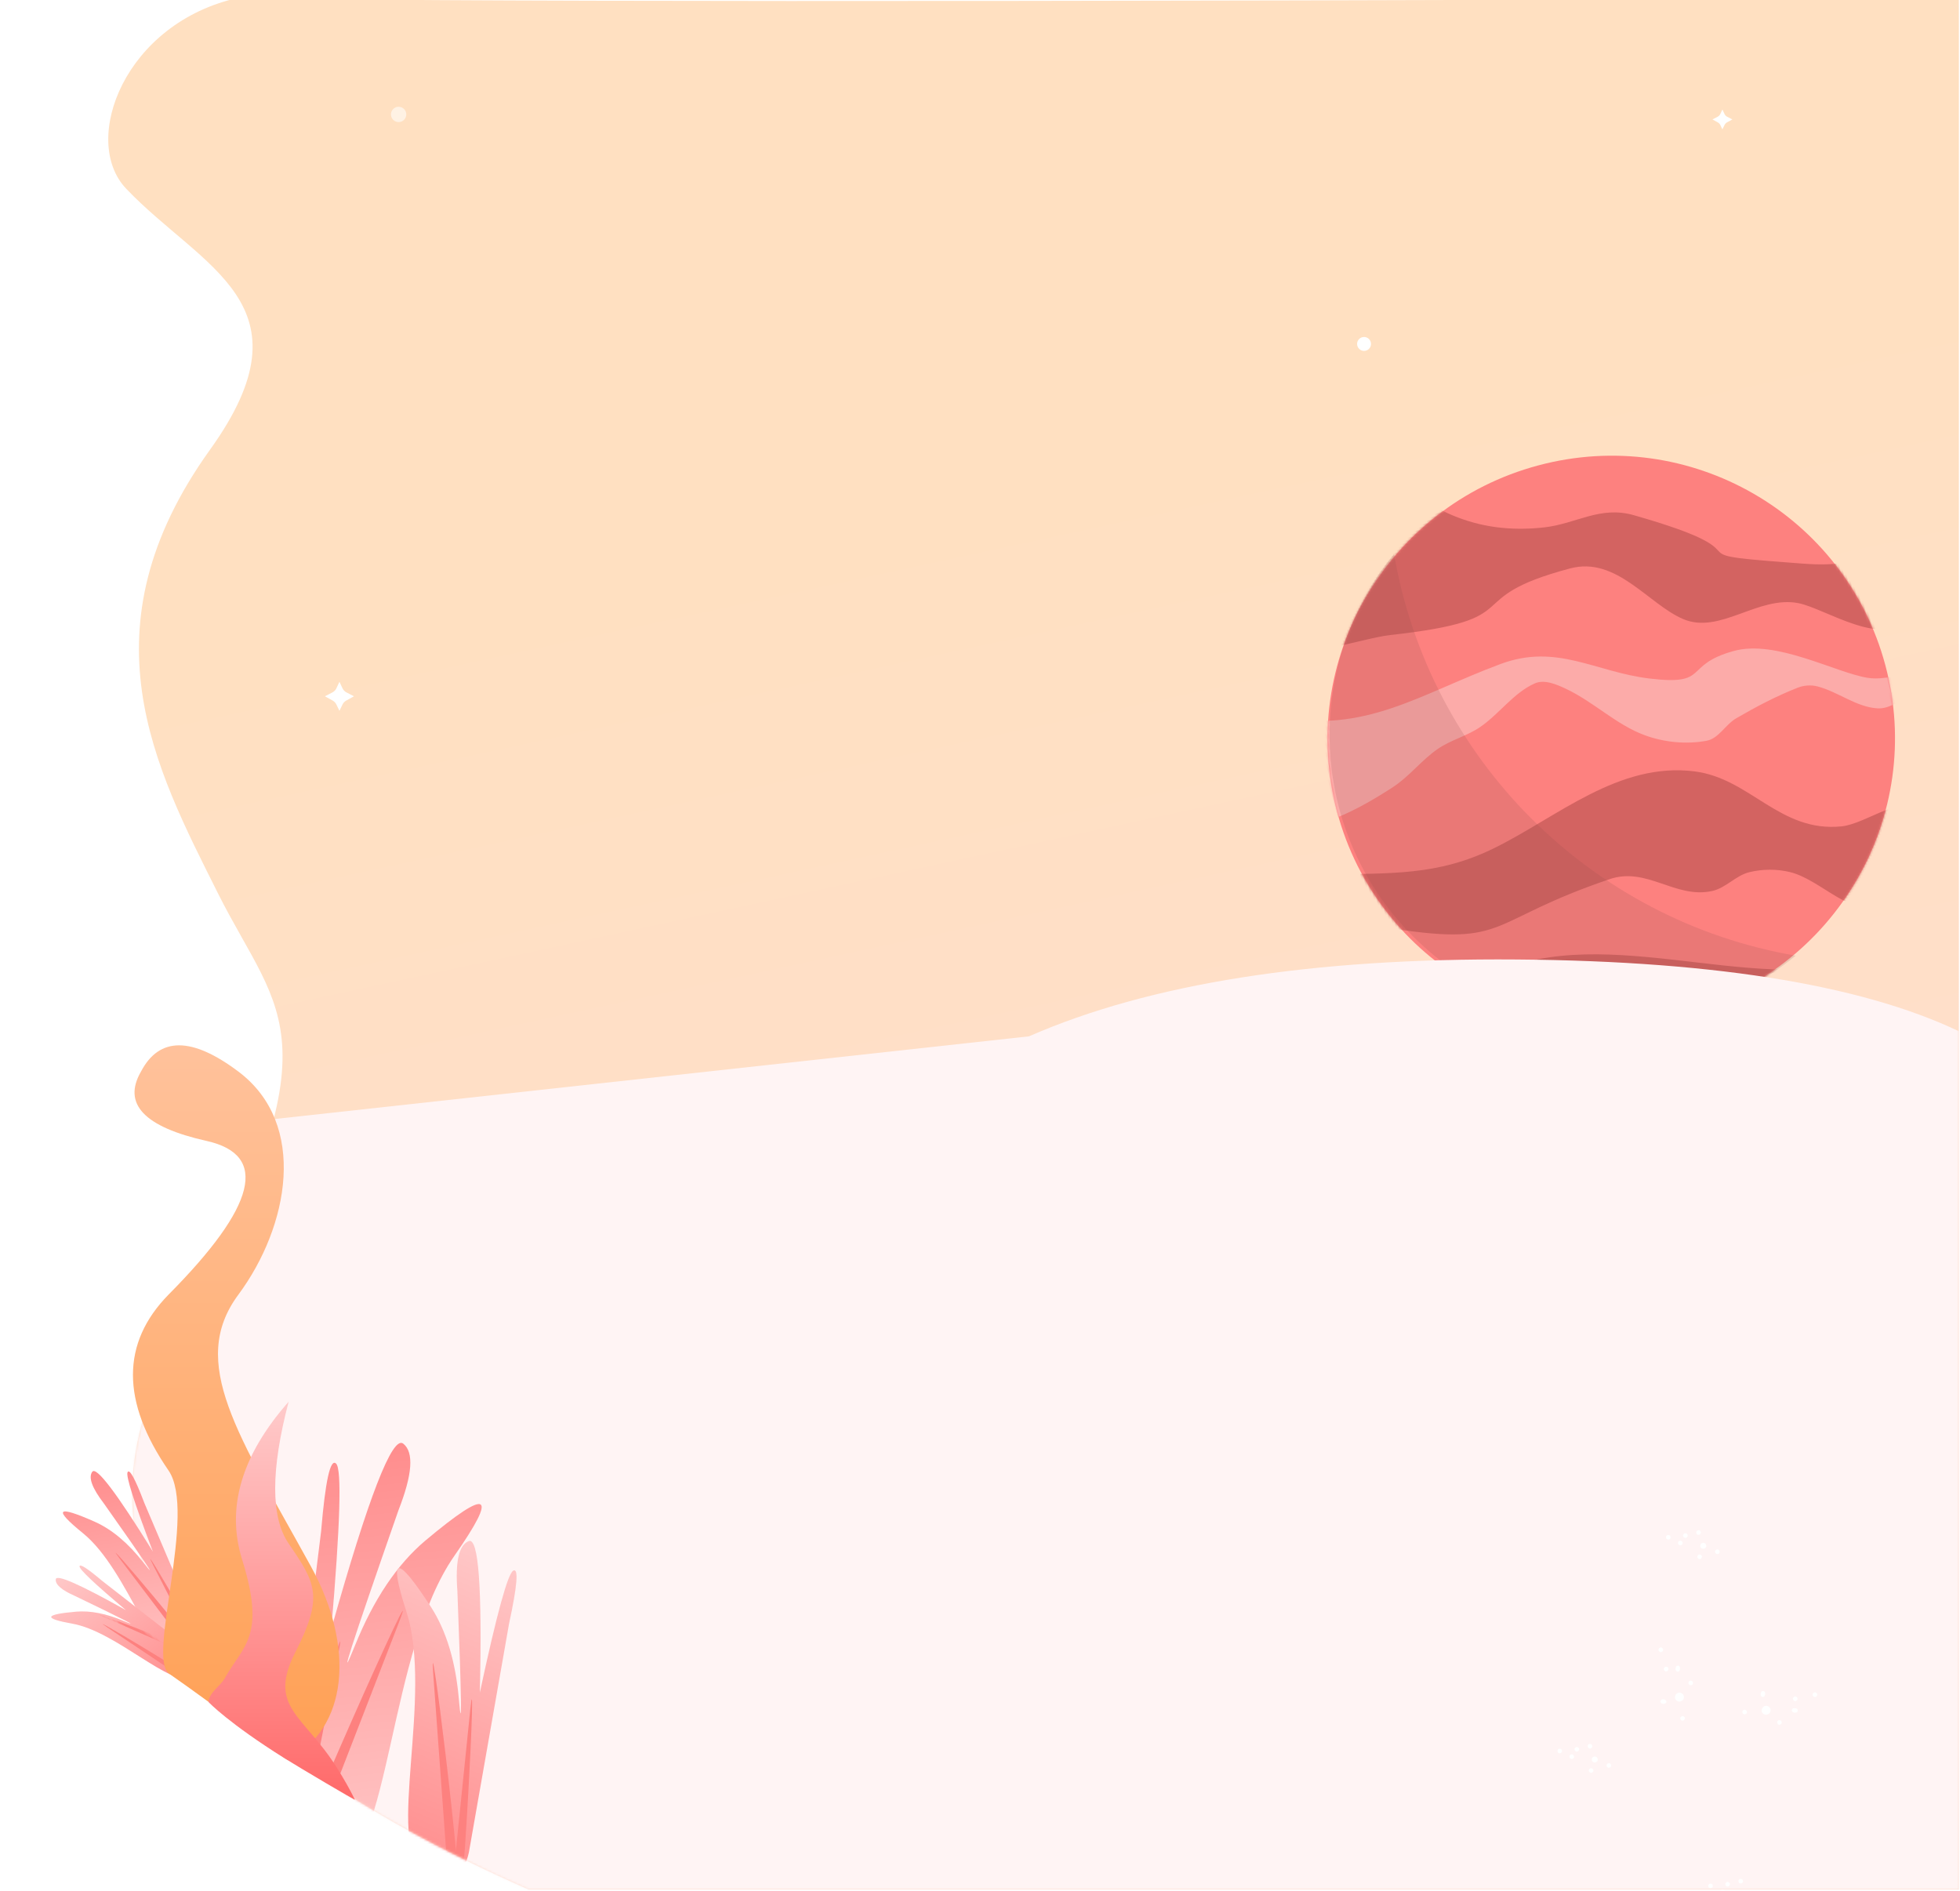 <svg xmlns="http://www.w3.org/2000/svg" xmlns:xlink="http://www.w3.org/1999/xlink" width="855" height="825" xmlns:v="https://vecta.io/nano"><style><![CDATA[.B{fill:#fff}.C{fill:#fd817f}.D{mask:url(#L)}]]></style><defs><linearGradient x1="34.88%" y1="29.944%" x2="50%" y2="100%" id="A"><stop stop-color="#ffe0c1" offset="0%"/><stop stop-color="#ffded0" offset="100%"/></linearGradient><path d="M807.284.278v824.996H183.43C30.96 758.133-20.731 679.212 28.357 588.513 101.99 452.464 75.226 445.41 47.78 390.554s-59.64-115.036-3.356-193.434c45.685-63.634-3.433-78.972-36.621-113.817C-12.271 62.226 7.185 10.784 56.986 0c69.762 1.838 319.862 1.93 750.299.278z" id="B"/><ellipse id="C" cx="123.767" cy="123.347" rx="123.767" ry="123.347"/><linearGradient x1="50%" y1="0%" x2="50%" y2="100%" id="D"><stop stop-color="#ff8d8d" offset="0%"/><stop stop-color="#ffc8c8" offset="100%"/></linearGradient><path d="M70.857 34.894l29.922 129.213c2.773 14.186-4.103 20.238-20.628 18.158-24.787-3.121-32.886-92.506-66.077-130.812-22.127-25.537-18.163-28.186 11.891-7.946 13.411 9.119 25.167 23.189 35.267 42.209s1.791.174-24.928-56.539C28.575 14.254 26.861 4.678 31.165.448S48.699 21.95 70.857 77.645C62.2 32.623 58.991 8.76 61.232 6.058s5.449 6.909 9.624 28.836z" id="E"/><linearGradient x1="50%" y1="0%" x2="50%" y2="100%" id="F"><stop stop-color="#ffc8c8" offset="0%"/><stop stop-color="#ff8d8d" offset="100%"/></linearGradient><path d="M54.019 26.649l22.812 98.685c2.114 10.834-3.128 15.457-15.726 13.868-18.897-2.384-25.071-70.65-50.375-99.906-16.869-19.504-13.847-21.526 9.065-6.069 10.225 6.965 19.187 17.71 26.887 32.237s1.365.133-19.004-43.181C21.785 10.886 20.479 3.573 23.759.342S37.127 16.764 54.019 59.3c-6.6-34.385-9.046-52.61-7.337-54.674s4.154 5.277 7.337 22.023z" id="G"/><path d="M41.9 20.702l15.088 65.149c1.398 7.152-2.07 10.204-10.405 9.156-12.502-1.573-16.585-46.641-33.325-65.954-11.16-12.875-9.161-14.211 5.998-4.007 6.764 4.597 12.694 11.691 17.787 21.281s.903.088-12.572-28.507c-3.898-7.524-4.762-12.352-2.591-14.485s8.843 10.841 20.018 38.922c-4.365-22.7-5.983-34.732-4.852-36.095s2.748 3.484 4.854 14.539z" id="H"/><path d="M38.579 18.112l11.583 49.718c1.074 5.458-1.57 7.783-7.933 6.975-9.545-1.212-12.706-35.6-25.503-50.351-8.532-9.834-7.007-10.851 4.574-3.051 5.168 3.514 9.701 8.932 13.599 16.253s.69.068-9.625-21.761c-2.983-5.744-3.647-9.428-1.993-11.053s6.761 8.28 15.319 29.714c-3.355-17.323-4.601-26.503-3.74-27.542s2.101 2.66 3.719 11.097z" id="I"/><linearGradient x1="50%" y1="0%" x2="50%" y2="100%" id="J"><stop stop-color="#ffc29c" offset="0%"/><stop stop-color="#ffa054" offset="100%"/></linearGradient><linearGradient x1="50%" y1="0%" x2="50%" y2="100%" id="K"><stop stop-color="#ffcbcb" offset="0%"/><stop stop-color="#ff6969" offset="100%"/></linearGradient></defs><g fill="none" fill-rule="evenodd"><path d="M0 0h855v825H0z" class="B"/><g transform="translate(4.67 -1)"><g transform="translate(42.556)"><mask id="L" class="B"><use xlink:href="#B"/></mask><use fill="url(#A)" xlink:href="#B"/><g class="D"><g transform="translate(504.137 172.04)"><g transform="matrix(.966 -.259 .259 .966 0 64.067)"><mask id="M" class="B"><use xlink:href="#C"/></mask><use xlink:href="#C" class="C"/><g mask="url(#M)"><g transform="matrix(.966 .259 -.259 .966 22.638 -66.857)"><path d="M45.362 36.982c20.123 20.615 42.289 31.752 72.268 28.411 13.996-1.56 24.395-9.528 39.087-5.34 62.243 17.741 13.642 16.665 66.933 20.611 8.31.615 16.822 1.599 24.999 0 7.572-1.48 15.341-13.945 21.293-9.051 8.645 7.108 14.204 23.771 7.44 32.677-11.097 14.611-36.991-3.547-48.827-5.859-17.625-3.443-34.256 13.805-50.304 6.923-15.215-6.525-29.058-27.437-49.243-22.08-50.33 13.357-15.695 22.13-78.496 29.06-12.737 1.406-43.419 12.762-38.432.997L0 108.134c102.234-241.165 16.27 7.327 41.652-67.238l3.71-3.915z" fill="#d36361"/><path d="M1.719 148.116c38.156 7.205 61.326-9.868 96.851-23.128 24.59-9.178 41.312 3.486 65.08 6.317 26.576 3.165 14.238-5.742 36.559-11.989 18.51-5.18 44.197 9.327 58.506 11.674 8.793 1.442 18.235-3.595 26.718-.877 3.199 1.025-4.218 5.381-7.054 7.177-4.755 3.011-9.741 7.363-15.363 7.017-9.282-.573-17.189-7.252-26.191-9.58-2.786-.72-5.938-.474-8.615.579-9.301 3.658-18.199 8.336-26.832 13.364-4.663 2.715-7.585 8.797-12.896 9.774-8.883 1.634-18.52.693-26.99-2.436-12.44-4.595-22.264-14.54-34.259-20.19-4.185-1.971-9.451-4.269-13.678-2.389-9.345 4.156-15.49 13.407-23.962 19.129-5.689 3.843-12.665 5.535-18.318 9.429-7.062 4.865-12.391 11.996-19.577 16.676-9.16 5.965-18.802 11.494-29.146 15.054-4.599 1.583-12.579 4.412-14.598 0-5.822-12.725-2.993-27.812-4.489-41.718l-1.746-3.885z" fill="#fcaba9"/><g fill="#d36361"><path d="M22.347 216.828c28.058-.728 48.639.688 73.567-11.584 27.636-13.605 54.202-37.64 87.346-33.443 24.326 3.08 37.126 26.682 64.039 23.984 11.158-1.118 28.194-15.486 33.191-5.481 6.383 12.779-3.083 33.741-16.095 39.707-12.695 5.82-25.846-10.885-39.402-14.264-5.764-1.437-12.05-1.394-17.824 0-5.898 1.423-10.303 6.922-16.23 8.218-16.112 3.524-28.435-10.69-44.697-5.176-53.858 18.261-43.941 29.285-93.856 21.682-3.655-.557-8.857 3.239-11.089.301l-7.631 3.59c-5.068-6.671-5.186-15.916-7.779-23.874l-3.539-3.661zm49.85 59.39c44.902-45.248 111.924-13.278 166.053-18.544 9.77-.95 20.536-13.571 28.41-7.729 6.262 4.646-10.241 11.913-16.498 16.566-6.25 4.647-13.132 8.83-20.611 11.028-30.311 8.91-59.085-22.335-90.922-11.644-11.671 3.919-18.769 16.257-29.716 21.88-5.469 2.809-12.143 3.498-18.251 2.757-5.449-.661-11.117-2.916-14.994-6.789-2.603-2.6-1.692-7.149-2.538-10.724"/></g></g></g></g><path d="M231.95 245.843l-.732.595c-21.356 17.216-48.515 27.523-78.081 27.523-68.759 0-124.5-55.741-124.5-124.5 0-29.908 10.546-57.352 28.121-78.818 15.357 89.348 85.85 159.84 175.192 175.2z" fill-opacity=".174" fill="#914e4d"/></g><path d="M9.811 496.025l391.843-42.949c52.631-23.046 123.554-34.22 212.77-33.521s155.004 11.872 197.365 33.521L807.937 826H9.811V496.025z" fill="#fff4f4"/><g class="B"><g transform="matrix(.788 -.616 .616 .788 573.371 754.237)"><g transform="translate(113.926 78.793)"><ellipse cx="8.51" cy="7.823" rx="1.964" ry="1.936"/><circle cx=".655" cy="2.661" r="1"/><circle cx="29.457" cy="15.565" r="1"/><circle cx="21.602" cy="11.694" r="1"/><circle cx="9.819" cy="15.565" r="1"/><ellipse transform="matrix(.719 .695 -.695 .719 15.957 -8.364)" cx="18.329" cy="15.565" rx="1.3" ry="1"/><ellipse transform="matrix(.719 -.695 .695 .719 2.355 8.57)" cx="11.783" cy="1.371" rx="1.3" ry="1"/></g><g transform="matrix(-.07 -.998 .998 -.07 88.929 67.773)"><ellipse cx="8.433" cy="7.86" rx="1.946" ry="1.948"/><circle cx=".649" cy="2.667" r="1"/><circle cx="29.19" cy="15.65" r="1"/><circle cx="21.406" cy="11.755" r="1"/><circle cx="9.73" cy="15.65" r="1"/><ellipse transform="matrix(.719 .695 -.695 .719 15.969 -8.224)" cx="18.163" cy="15.65" rx="1.298" ry="1"/><ellipse transform="matrix(.719 -.695 .695 .719 2.326 8.495)" cx="11.676" cy="1.368" rx="1.298" ry="1"/></g><g transform="matrix(-.883 -.469 .469 -.883 53.287 65.231)"><ellipse cx="6.253" cy="5.444" rx="1.297" ry="1.298"/><circle cx=".649" cy="1.809" r="1"/><circle cx="20.63" cy="11.763" r="1"/><circle cx="15.903" cy="8.396" r="1"/><circle cx="7.276" cy="11.517" r="1"/><circle transform="matrix(.719 .695 -.695 .719 11.473 -6.005)" cx="13.168" cy="11.196" r="1"/><circle transform="matrix(.719 -.695 .695 .719 1.738 6.292)" cx="8.655" cy=".995" r="1"/></g><g transform="matrix(-.883 -.469 .469 -.883 147.984 20.949)"><ellipse cx="6.253" cy="5.444" rx="1.297" ry="1.298"/><circle cx=".649" cy="1.809" r="1"/><circle cx="20.63" cy="11.763" r="1"/><circle cx="15.903" cy="8.396" r="1"/><circle cx="7.276" cy="11.517" r="1"/><circle transform="matrix(.719 .695 -.695 .719 11.473 -6.005)" cx="13.168" cy="11.196" r="1"/><circle transform="matrix(.719 -.695 .695 .719 1.738 6.292)" cx="8.655" cy=".995" r="1"/></g><g transform="matrix(-.883 -.469 .469 -.883 68.846 152.084)"><ellipse cx="6.253" cy="5.444" rx="1.297" ry="1.298"/><circle cx="20.63" cy="11.763" r="1"/><circle cx="15.903" cy="8.396" r="1"/><circle cx="7.276" cy="11.517" r="1"/><circle transform="matrix(.719 .695 -.695 .719 11.473 -6.005)" cx="13.168" cy="11.196" r="1"/></g></g></g><g transform="matrix(-.999 -.035 -.035 .999 208.907 628.8)"><g transform="matrix(.99 .139 -.139 .99 49.334 0)"><mask id="N" class="B"><use xlink:href="#E"/></mask><use fill="url(#D)" xlink:href="#E"/><g class="C"><path d="M101.724 200.752L43.611 77.135c-15.886-33.89 57.336 102.955 63.685 122.97 4.233 13.343 2.375 13.559-5.572.647z" mask="url(#N)" transform="matrix(.999 -.035 .035 .999 -4.876 2.718)"/><path d="M117.9 216.45L59.828 92.847c-15.875-33.886 57.302 102.941 63.645 122.954 4.228 13.342 2.371 13.559-5.572.648z" mask="url(#N)" transform="matrix(.99 .139 -.139 .99 22.704 -11.227)"/></g></g><g transform="matrix(-.934 .358 .358 .934 72.154 37.437)"><mask id="O" class="B"><use xlink:href="#G"/></mask><use fill="url(#F)" xlink:href="#G"/><g class="C"><path d="M77.97 153.021L33.672 58.614c-12.109-25.882 43.707 78.628 48.546 93.913 3.226 10.191 1.81 10.355-4.248.494z" mask="url(#O)" transform="matrix(.999 -.035 .035 .999 -3.713 2.087)"/><path d="M90.317 165.015L46.019 70.608c-12.109-25.882 43.707 78.627 48.546 93.913 3.226 10.191 1.81 10.355-4.248.494z" mask="url(#O)" transform="matrix(.99 .139 -.139 .99 17.301 -8.618)"/></g></g></g></g></g><g transform="translate(0 629.297)"><g transform="matrix(.951 -.309 .309 .951 7.871 20.211)"><mask id="P" class="B"><use xlink:href="#H"/></mask><use fill="url(#D)" transform="matrix(.99 .139 -.139 .99 7.15 -3.937)" xlink:href="#H"/><g class="C"><path d="M53.856 105.821L24.547 43.494c-8.012-17.087 28.918 51.909 32.12 62 2.135 6.728 1.198 6.836-2.811.326z" mask="url(#P)" transform="matrix(.995 .105 -.105 .995 8.136 -3.829)"/><path d="M60.831 114.795L31.547 52.476c-8.005-17.085 28.896 51.901 32.094 61.992 2.132 6.727 1.195 6.836-2.811.327z" mask="url(#P)" transform="matrix(.961 .276 -.276 .961 25.185 -9.835)"/></g></g><g transform="matrix(.951 -.309 .309 .951 0 36.54)"><g transform="translate(0 19.097)"><mask id="Q" class="B"><use xlink:href="#I"/></mask><use fill="url(#F)" transform="matrix(.934 -.358 .358 .934 -12.22 13.699)" xlink:href="#I"/><g class="C"><path d="M57.324 72.969L34.891 25.386C28.758 12.34 57.014 65.021 59.469 72.723c1.636 5.135.921 5.217-2.145.246z" mask="url(#Q)" transform="matrix(.921 -.391 .391 .921 -15.778 22.405)"/><path d="M53.663 80.82L31.246 33.266c-6.128-13.037 22.112 39.609 24.563 47.307 1.634 5.132.919 5.215-2.146.247z" mask="url(#Q)" transform="matrix(.974 -.225 .225 .974 -11.896 11.272)"/></g></g><g transform="matrix(-.891 .454 .454 .891 82.093 0)"><mask id="R" class="B"><use xlink:href="#L" href="#I"/></mask><use fill="url(#F)" transform="matrix(.934 -.358 .358 .934 -12.22 13.699)" xlink:href="#L" href="#I"/><g class="C"><path d="M57.324 72.969L34.891 25.386C28.758 12.34 57.014 65.021 59.469 72.723c1.636 5.135.921 5.217-2.145.246z" mask="url(#R)" transform="matrix(.921 -.391 .391 .921 -15.778 22.405)"/><path d="M53.663 80.82L31.246 33.266c-6.128-13.037 22.112 39.609 24.563 47.307 1.634 5.132.919 5.215-2.146.247z" mask="url(#R)" transform="matrix(.974 -.225 .225 .974 -11.896 11.272)"/></g></g></g></g><g transform="translate(53.33 457)"><path d="M22.6 311.682c-26.408-13.564-29.523-49.144-10.129-84.404 31.627-57.501 53.635-88.815 31.627-118.515s-30.479-74.443 0-97.323c20.32-15.253 34.478-15.253 42.476 0 8.164 14.09-1.375 24.179-28.617 30.265s-21.702 28.439 16.62 67.058c20.673 21.091 20.673 46.652 0 76.682-12.545 18.222 9.525 81.852-.263 88.656C53.082 288.86 23.082 311.93 22.6 311.682z" fill="url(#J)" transform="matrix(-1 0 0 1 90.082 0)"/><path d="M32.997 329.06c2.11-4.281 4.685-8.856 7.725-13.726 14.608-23.401 30.615-26.435 18.206-50.723s-8.752-30.119 2.984-47.277c7.824-11.439 7.824-32.06 0-61.863 20.568 23.339 27.334 46.281 20.297 68.826-10.555 33.816-.389 37.481 7.556 51.773 1.912 3.44 6.953 6.307 7.06 10.402.003.126-9.004 9.409-33.004 24.455-6.829 4.281-31.044 18.581-30.823 18.134z" fill="url(#K)" transform="matrix(-1 0 0 1 129.821 0)"/></g><g class="B"><path d="M143.404 311.083l-1.312-2.711a4.08 4.08 0 0 0-1.703-1.796l-3.318-1.831 3.223-1.674a4.08 4.08 0 0 0 1.819-1.898l1.291-2.767 1.291 2.767a4.08 4.08 0 0 0 1.819 1.898l3.223 1.674-3.318 1.831c-.74.408-1.335 1.036-1.703 1.796l-1.312 2.711zM746.687 57.441l-.898-1.856c-.252-.521-.659-.95-1.166-1.229l-2.271-1.253 2.206-1.146c.547-.284.984-.74 1.245-1.299l.883-1.894.884 1.894c.261.559.698 1.015 1.245 1.299l2.206 1.146-2.271 1.253c-.506.279-.913.709-1.166 1.229l-.898 1.856z"/><circle fill-rule="nonzero" cx="590.365" cy="151.035" r="3.035"/><circle opacity=".568" cx="169.217" cy="50.918" r="3.342"/></g></g></g></svg>